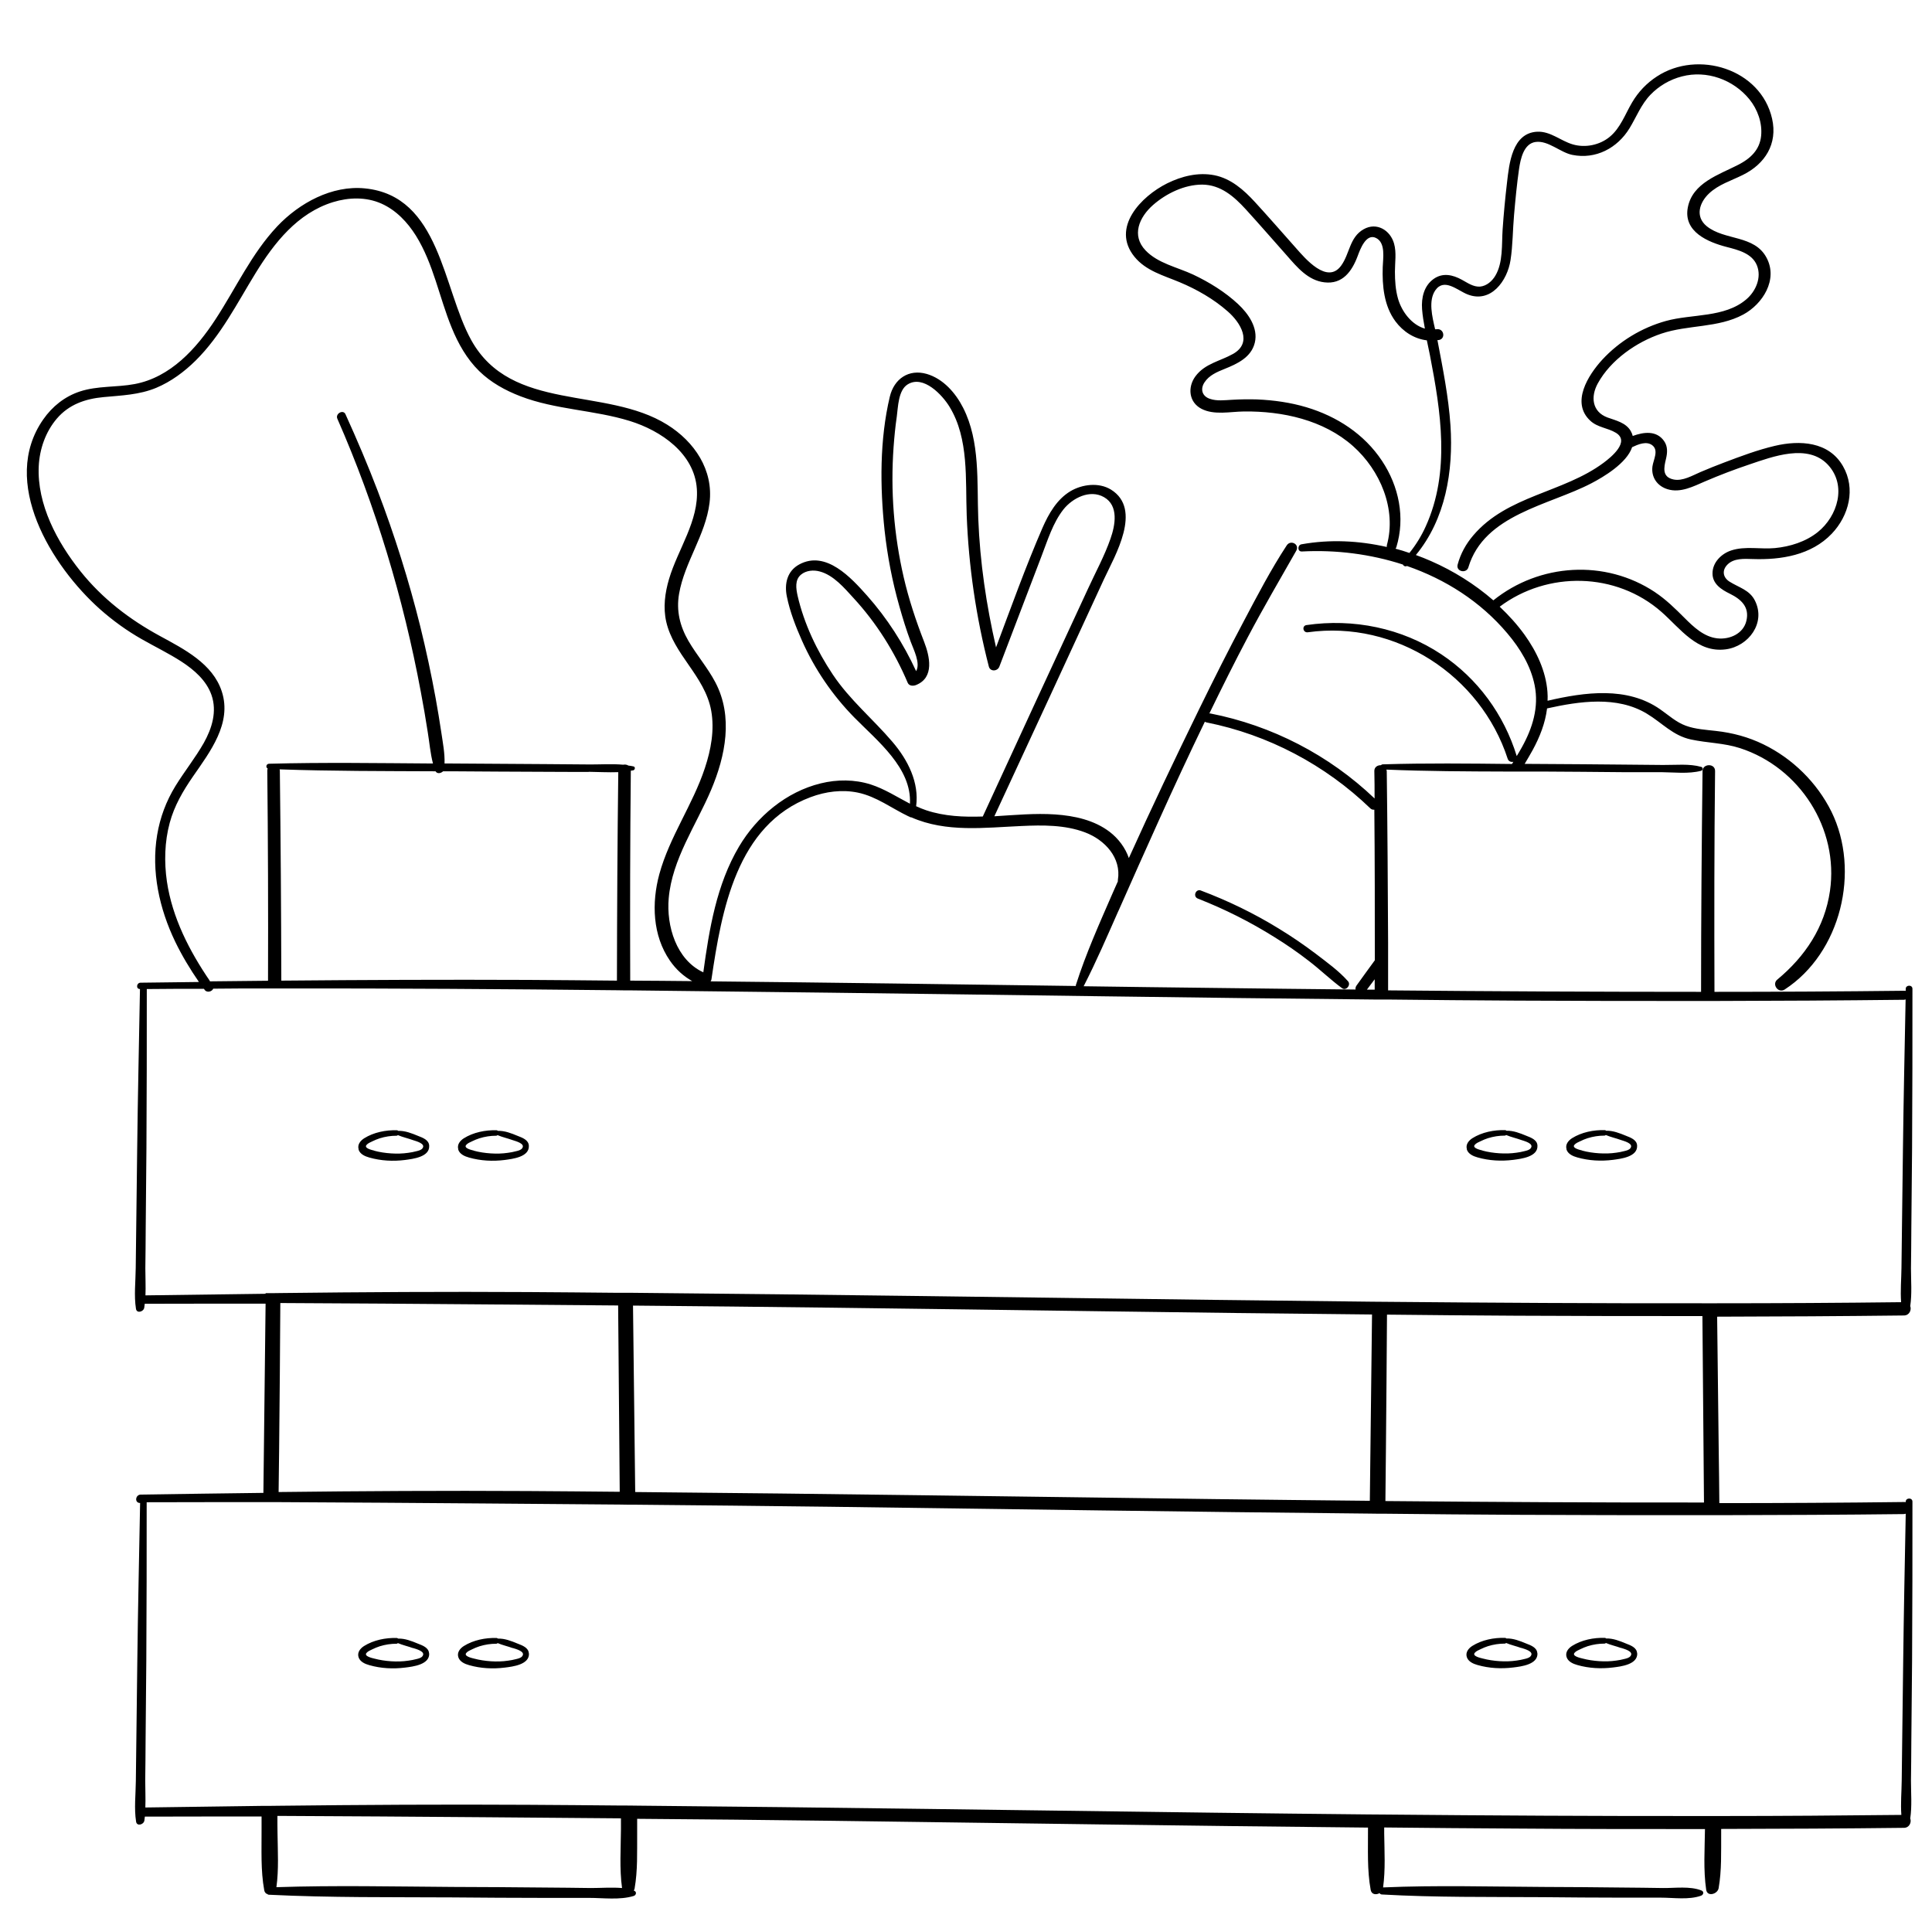 <svg xmlns="http://www.w3.org/2000/svg" xmlns:xlink="http://www.w3.org/1999/xlink" width="500" zoomAndPan="magnify" viewBox="0 0 375 375" height="500" preserveAspectRatio="xMidYMid meet" version="1.0"><defs><clipPath id="6902646b9e"><path d="M 5 12 L 371.25 12 L 371.25 368.973 L 5 368.973 Z M 5 12 " clip-rule="nonzero"/></clipPath></defs><g clip-path="url(#6902646b9e)"><path fill="#000000" d="M 233.059 172.84 C 238.332 174.824 243.418 177.285 248.219 180.242 C 250.699 181.754 253.09 183.387 255.406 185.137 C 257.535 186.77 259.875 188.449 261.648 190.457 C 262.285 191.168 261.27 192.398 260.488 191.805 C 258.266 190.176 256.258 188.211 254.059 186.531 C 251.93 184.875 249.707 183.34 247.414 181.922 C 242.707 178.965 237.719 176.457 232.516 174.422 C 231.477 174.02 232.09 172.484 233.082 172.84 Z M 371.203 291.375 C 371.203 301.688 371.203 312.023 371.133 322.332 C 371.086 327.535 371.039 332.738 370.988 337.965 C 370.988 340.52 370.941 343.074 370.918 345.629 C 370.918 348.02 371.133 350.57 370.777 352.961 C 371.062 353.695 370.613 354.781 369.547 354.781 C 357.723 354.922 345.902 354.973 334.078 354.996 C 334.078 355.301 334.078 355.609 334.078 355.918 C 334.055 359.465 334.195 363.035 333.582 366.512 C 333.367 367.648 331.383 368.238 331.168 366.797 C 330.602 362.918 330.887 358.945 330.934 355.02 C 318.73 355.02 306.555 355.02 294.352 354.922 C 285.793 354.875 277.23 354.805 268.672 354.711 C 268.672 355.113 268.672 355.516 268.672 355.895 C 268.719 359.371 268.93 362.895 268.457 366.348 C 278.816 365.898 289.195 366.203 299.555 366.254 C 304.66 366.277 309.746 366.301 314.852 366.371 C 317.5 366.395 320.148 366.418 322.797 366.465 C 325.164 366.488 328.023 366.062 330.246 366.938 C 330.789 367.152 330.672 367.766 330.176 367.953 C 327.812 368.805 324.832 368.332 322.348 368.332 C 319.797 368.332 317.242 368.332 314.711 368.332 C 309.605 368.332 304.52 368.285 299.41 368.238 C 289.031 368.168 278.625 368.309 268.27 367.719 C 268.008 367.719 267.867 367.602 267.773 367.457 C 267.109 367.836 266.211 367.742 266.047 366.82 C 265.336 362.941 265.551 358.969 265.527 355.043 C 265.527 354.945 265.527 354.828 265.527 354.734 C 230.719 354.402 195.887 353.859 161.078 353.41 C 148.617 353.246 136.156 353.125 123.672 353.031 C 123.672 354 123.672 354.996 123.672 355.965 C 123.648 359.512 123.789 363.082 123.176 366.559 C 123.152 366.703 123.078 366.844 123.008 366.984 C 123.008 366.984 123.055 366.984 123.078 366.984 C 123.625 367.176 123.504 367.836 123.008 368.004 C 120.312 368.828 117.098 368.379 114.309 368.379 C 111.352 368.379 108.418 368.379 105.465 368.379 C 99.574 368.379 93.688 368.332 87.801 368.285 C 75.93 368.215 64.035 368.355 52.188 367.766 C 52.047 367.766 51.977 367.695 51.879 367.625 C 51.832 367.602 51.738 367.578 51.691 367.555 C 51.504 367.41 51.336 367.199 51.289 366.891 C 50.578 363.012 50.793 359.039 50.77 355.113 C 50.77 354.262 50.77 353.434 50.77 352.582 C 43.227 352.582 35.66 352.582 28.117 352.605 C 28.094 352.867 28.066 353.125 28.02 353.387 C 27.879 354.168 26.555 354.547 26.414 353.574 C 26.012 351.043 26.344 348.277 26.367 345.699 C 26.391 343.145 26.438 340.59 26.461 338.035 C 26.531 332.93 26.578 327.82 26.648 322.711 C 26.77 312.375 27.004 302.043 27.195 291.73 C 26.059 291.73 26.27 290.121 27.312 290.098 C 35.258 289.98 43.203 289.859 51.125 289.766 C 51.266 277.516 51.406 265.289 51.551 253.039 C 43.723 253.039 35.918 253.039 28.094 253.062 C 28.066 253.32 28.043 253.582 27.996 253.84 C 27.855 254.621 26.531 255 26.391 254.031 C 25.988 251.5 26.32 248.734 26.344 246.156 C 26.367 243.602 26.414 241.047 26.438 238.492 C 26.508 233.383 26.555 228.277 26.625 223.168 C 26.746 212.762 26.98 202.379 27.168 191.973 C 26.344 191.973 26.484 190.766 27.266 190.742 C 31.047 190.695 34.832 190.648 38.613 190.602 C 36.887 188.094 35.328 185.516 34.004 182.773 C 30.93 176.387 29.32 169.125 30.504 162.055 C 31.07 158.672 32.254 155.504 34.051 152.57 C 35.801 149.73 37.906 147.105 39.559 144.199 C 41.145 141.359 42.16 138.098 41.051 134.902 C 40.059 132.066 37.668 130.008 35.234 128.422 C 32.75 126.816 30.102 125.539 27.523 124.07 C 24.617 122.418 21.898 120.453 19.391 118.23 C 10.027 109.883 -0.094 93.562 8.395 81.406 C 10.145 78.898 12.555 76.961 15.488 75.992 C 18.918 74.855 22.605 75.211 26.129 74.547 C 33.082 73.246 38.117 67.664 41.809 62.012 C 45.781 55.957 48.805 49.242 53.82 43.922 C 58.098 39.402 64.438 35.926 70.82 36.566 C 85.457 38.008 85.906 55.98 91.465 66.012 C 99.27 80.105 117.547 74.973 129.488 82.422 C 134.785 85.711 138.52 91.223 137.719 97.629 C 136.938 103.875 132.871 109.102 131.805 115.273 C 131.238 118.562 131.973 121.543 133.625 124.402 C 135.234 127.168 137.363 129.605 138.852 132.445 C 142.352 139.09 140.816 146.73 138.023 153.328 C 135.117 160.188 130.457 166.762 129.797 174.352 C 129.324 179.723 131.262 186.297 136.512 188.73 C 137.668 180.312 139.066 171.727 143.441 164.324 C 146.914 158.461 152.613 153.684 159.305 152.051 C 162.477 151.27 165.879 151.27 169 152.262 C 171.723 153.137 174.109 154.699 176.617 156 C 176.992 149.07 170.277 143.797 165.832 139.277 C 161.602 134.973 158.125 129.891 155.664 124.355 C 154.457 121.637 153.324 118.727 152.734 115.816 C 152.211 113.312 152.781 110.828 155.145 109.551 C 160.324 106.758 165.219 112.152 168.316 115.629 C 172.195 120.004 175.387 124.969 177.82 130.27 C 178.719 128.73 177.301 126.035 176.781 124.594 C 175.93 122.32 175.219 120.004 174.559 117.664 C 173.188 112.836 172.242 107.918 171.695 102.93 C 170.797 94.461 170.727 85.332 172.715 76.984 C 173.543 73.531 176.379 71.566 179.902 72.586 C 183.094 73.531 185.484 76.273 186.949 79.16 C 190.285 85.734 189.598 93.562 189.883 100.707 C 190.211 109.125 191.441 117.449 193.332 125.656 C 196.242 117.898 199.055 110.047 202.344 102.457 C 203.551 99.711 205.133 96.922 207.781 95.336 C 210.074 93.988 213.27 93.586 215.633 95.027 C 221.805 98.859 216.391 107.871 214.285 112.41 C 207.215 127.762 200.121 143.109 193.004 158.438 C 196.953 158.199 200.926 157.82 204.801 158.082 C 208.539 158.34 212.395 159.168 215.418 161.488 C 217.098 162.789 218.422 164.562 219.109 166.547 C 223.484 156.852 228.07 147.25 232.73 137.695 C 235.543 131.949 238.426 126.199 241.43 120.547 C 244.055 115.582 246.68 110.543 249.754 105.859 C 250.512 104.703 252.309 105.648 251.598 106.902 C 248.43 112.484 245.191 117.992 242.188 123.691 C 239.609 128.566 237.152 133.508 234.738 138.477 C 234.785 138.477 234.855 138.477 234.902 138.477 C 246.871 140.816 257.984 146.562 266.805 154.984 C 266.805 153.211 266.805 151.41 266.758 149.637 C 266.758 148.883 267.395 148.504 268.031 148.527 C 268.129 148.434 268.246 148.359 268.41 148.359 C 276.758 148.102 285.105 148.195 293.477 148.289 C 293.57 148.148 293.664 148.008 293.738 147.863 C 293.312 147.957 292.816 147.793 292.648 147.297 C 287.375 131.07 270.871 120.359 253.867 122.723 C 252.898 122.867 252.641 121.469 253.586 121.328 C 262.664 120.004 272.078 121.895 279.762 127.004 C 286.809 131.688 291.914 138.688 294.398 146.754 C 294.73 146.184 295.086 145.617 295.391 145.051 C 297.473 141.312 298.727 137.27 297.875 133.012 C 297.117 129.227 295.039 125.844 292.578 122.938 C 287.352 116.738 280.543 112.438 273.094 109.859 C 272.762 110.023 272.43 109.859 272.289 109.574 C 266.023 107.539 259.309 106.688 252.688 107.043 C 251.812 107.09 251.812 105.789 252.617 105.648 C 258.148 104.656 263.754 104.938 269.168 106.168 C 269.168 106.051 269.168 105.957 269.191 105.812 C 271.105 98.812 267.891 91.27 262.617 86.586 C 256.895 81.5 248.902 79.773 241.43 79.867 C 238.781 79.895 235.66 80.625 233.203 79.348 C 230.742 78.07 230.48 75.164 232.02 73.059 C 233.863 70.551 236.797 70.125 239.352 68.684 C 243.18 66.508 240.793 62.605 238.285 60.43 C 235.566 58.039 232.305 56.172 228.969 54.777 C 225.871 53.477 222.418 52.578 220.195 49.832 C 215.609 44.18 221.496 38.102 226.535 35.594 C 229.348 34.199 232.562 33.395 235.707 34.012 C 238.926 34.648 241.43 36.871 243.582 39.215 C 246.277 42.148 248.902 45.176 251.551 48.152 C 253.324 50.164 257.605 55.25 260.301 51.582 C 262.004 49.266 261.91 46.051 264.699 44.488 C 267.207 43.07 269.855 44.676 270.586 47.277 C 271.082 49.027 270.754 50.945 270.754 52.719 C 270.754 54.492 270.871 56.312 271.367 58.016 C 272.102 60.523 274.016 63.055 276.57 63.785 C 276.332 62.535 276.121 61.281 276.023 60.004 C 275.859 57.805 276.379 55.484 278.273 54.137 C 280.047 52.883 281.984 53.332 283.758 54.305 C 284.844 54.895 285.98 55.723 287.281 55.629 C 288.559 55.508 289.621 54.562 290.238 53.523 C 291.773 50.969 291.465 47.422 291.656 44.559 C 291.867 41.508 292.152 38.48 292.508 35.453 C 292.934 31.789 293.5 25.805 298.371 25.566 C 300.949 25.449 302.91 27.34 305.277 28.027 C 307.688 28.738 310.504 28.168 312.441 26.562 C 314.523 24.859 315.445 22.16 316.77 19.914 C 317.973 17.859 319.605 16.133 321.617 14.832 C 329.539 9.652 341.762 13.34 343.961 23.035 C 345.074 27.934 342.59 31.836 338.262 33.965 C 336.039 35.074 333.559 35.809 331.715 37.559 C 329.844 39.332 328.992 42.027 331.262 43.898 C 334.762 46.734 340.531 45.551 342.898 50.047 C 345.145 54.281 342.141 59.008 338.383 61.043 C 333.488 63.691 327.645 63.008 322.469 64.758 C 317.621 66.387 312.629 69.863 310.125 74.43 C 308.703 77.031 309.035 79.918 311.992 81.027 C 313.625 81.621 315.586 82.02 316.531 83.676 C 316.723 84.008 316.84 84.316 316.91 84.621 C 319.039 83.844 321.52 83.512 322.988 85.594 C 323.742 86.656 323.648 87.887 323.367 89.07 C 322.941 90.797 322.586 92.594 324.832 93.066 C 326.582 93.445 328.52 92.285 330.059 91.625 C 331.594 90.961 333.156 90.348 334.715 89.754 C 337.91 88.547 341.172 87.32 344.504 86.539 C 349.328 85.402 354.98 85.688 357.723 90.488 C 360.23 94.84 358.883 100.09 355.547 103.59 C 351.551 107.777 345.688 108.699 340.18 108.508 C 338.57 108.461 336.586 108.32 335.332 109.551 C 334.195 110.66 334.387 112.059 335.684 112.887 C 337.508 114.043 339.586 114.492 340.629 116.574 C 342.805 120.902 339.398 125.445 334.977 126.035 C 329.418 126.77 326.18 122.016 322.492 118.773 C 313.672 111.016 300.359 110.805 291.09 117.758 C 292.863 119.438 294.492 121.234 295.91 123.195 C 298.254 126.461 300.051 130.246 300.359 134.289 C 300.406 134.879 300.406 135.449 300.383 136.016 C 307.594 134.336 315.824 133.199 322.23 137.672 C 323.863 138.805 325.328 140.176 327.219 140.863 C 329.09 141.551 331.121 141.645 333.086 141.879 C 336.301 142.234 339.375 143.062 342.281 144.48 C 347.934 147.227 352.688 151.91 355.477 157.535 C 361.129 169.031 357.344 184.949 346.398 192.066 C 345.168 192.871 343.844 191.051 344.98 190.129 C 350.371 185.656 354.176 179.98 355.195 172.934 C 356.945 160.848 349.328 148.977 337.742 145.215 C 334.621 144.199 331.406 144.223 328.215 143.535 C 324.691 142.777 322.609 140.297 319.652 138.523 C 313.859 135.023 306.578 136.109 300.285 137.504 C 299.934 140.367 298.867 143.062 297.473 145.617 C 296.977 146.516 296.457 147.391 295.938 148.266 C 297.141 148.266 298.348 148.289 299.555 148.289 C 304.66 148.312 309.746 148.359 314.852 148.406 C 317.5 148.434 320.148 148.457 322.797 148.48 C 325.211 148.504 327.906 148.195 330.223 148.855 C 330.625 148.977 330.531 149.52 330.176 149.613 C 327.715 150.254 324.926 149.898 322.395 149.875 L 314.758 149.875 C 309.652 149.828 304.566 149.781 299.461 149.758 C 297.969 149.758 296.504 149.758 295.012 149.758 C 294.164 149.758 293.336 149.758 292.484 149.758 C 284.68 149.734 276.875 149.707 269.098 149.379 C 269.098 149.473 269.168 149.543 269.168 149.66 C 269.309 160.754 269.379 171.844 269.43 182.938 C 269.43 184.215 269.43 185.516 269.43 186.793 C 269.43 188.613 269.43 190.41 269.43 192.23 C 289.668 192.422 309.934 192.516 330.176 192.516 C 330.176 178.23 330.293 163.945 330.461 149.66 C 330.461 148.195 332.918 148.102 332.895 149.66 C 332.73 163.945 332.73 178.23 332.777 192.516 C 345.098 192.516 357.395 192.445 369.711 192.305 C 369.785 192.305 369.832 192.328 369.902 192.328 C 369.902 192.184 369.902 192.043 369.902 191.926 C 369.902 191.145 371.203 191.098 371.203 191.926 C 371.203 202.238 371.203 212.57 371.133 222.883 C 371.086 228.086 371.035 233.289 370.988 238.516 C 370.988 241.07 370.941 243.625 370.918 246.18 C 370.918 248.566 371.133 251.121 370.777 253.512 C 371.062 254.242 370.613 255.332 369.547 255.332 C 357.465 255.473 345.379 255.543 333.297 255.566 C 333.391 264.297 333.488 273.047 333.605 281.773 C 333.652 285.109 333.699 288.418 333.723 291.754 C 345.734 291.754 357.723 291.684 369.738 291.539 C 369.809 291.539 369.855 291.562 369.902 291.562 C 369.902 291.539 369.902 291.492 369.902 291.469 C 369.902 290.688 371.203 290.641 371.203 291.469 Z M 273.566 107.328 C 274.844 105.742 275.906 104.016 276.734 102.172 C 281.535 91.602 279.668 79.867 277.539 68.895 C 277.352 67.949 277.16 67.004 276.949 66.059 C 274.535 65.773 272.359 64.402 270.848 62.367 C 268.625 59.363 268.27 55.461 268.387 51.844 C 268.434 50.164 269.004 47.137 267.086 46.191 C 265.148 45.223 263.988 48.438 263.516 49.715 C 262.406 52.672 260.586 55.227 257.062 54.801 C 253.867 54.422 251.766 51.867 249.777 49.598 C 247.129 46.617 244.504 43.59 241.809 40.633 C 239.516 38.125 236.914 35.855 233.344 35.832 C 229.891 35.832 226.344 37.559 223.789 39.805 C 221.141 42.148 219.559 45.672 222.348 48.602 C 224.762 51.133 228.543 51.867 231.617 53.309 C 234.715 54.777 237.789 56.668 240.32 59.031 C 242.305 60.879 244.246 63.645 243.559 66.508 C 242.875 69.367 240.152 70.621 237.672 71.613 C 236.203 72.207 234.691 72.844 233.793 74.215 C 232.918 75.543 233.344 76.914 234.832 77.41 C 236.18 77.883 237.742 77.668 239.137 77.598 C 240.746 77.504 242.352 77.48 243.984 77.527 C 247.223 77.668 250.465 78.117 253.562 79.043 C 259.496 80.816 264.793 84.246 268.246 89.449 C 271.531 94.391 272.785 100.469 271.035 106.191 C 270.988 106.309 270.941 106.406 270.871 106.5 C 271.77 106.734 272.668 107.02 273.566 107.328 Z M 321.262 114.965 C 323.391 116.387 325.164 118.137 326.961 119.934 C 328.734 121.707 330.742 123.621 333.344 123.906 C 335.734 124.168 338.383 123.008 338.973 120.5 C 339.609 117.828 337.98 116.34 335.781 115.25 C 334.125 114.445 332.375 113.336 332.398 111.277 C 332.398 109.148 334.148 107.445 336.062 106.832 C 338.734 105.957 341.738 106.641 344.504 106.383 C 347.461 106.098 350.488 105.152 352.828 103.281 C 356.684 100.184 358.504 94.227 354.816 90.227 C 350.914 86.02 344.082 88.621 339.539 90.156 C 336.656 91.125 333.793 92.215 330.98 93.422 C 328.711 94.391 326.203 95.738 323.672 94.957 C 321.664 94.344 320.457 92.617 320.742 90.512 C 320.93 89.211 322.02 87.391 320.672 86.398 C 319.535 85.57 317.949 86.254 316.793 86.797 C 315.75 89.922 311.211 92.594 308.895 93.801 C 300.664 98.102 288.086 99.828 285.012 110.117 C 284.633 111.395 282.551 110.945 282.93 109.574 C 283.496 107.469 284.539 105.578 285.957 103.922 C 292.578 96.141 303.41 95.668 311.258 89.824 C 312.75 88.715 316.438 85.711 313.648 84.008 C 312.062 83.039 310.102 82.992 308.68 81.668 C 304.852 78.141 308.281 72.797 310.977 69.84 C 314.285 66.246 318.66 63.598 323.367 62.297 C 328.402 60.902 334.738 61.707 338.949 58.109 C 340.793 56.551 341.977 53.855 341.008 51.488 C 340.059 49.172 337.363 48.508 335.164 47.941 C 331.5 46.996 326.723 44.984 327.598 40.301 C 328.496 35.477 333.652 33.918 337.41 31.977 C 339.73 30.793 341.551 29.113 341.832 26.395 C 342.094 23.863 341.148 21.238 339.562 19.277 C 336.441 15.445 331.266 13.578 326.465 14.832 C 324.145 15.422 321.996 16.676 320.34 18.402 C 318.543 20.27 317.621 22.707 316.297 24.883 C 313.93 28.762 309.723 30.984 305.18 30.062 C 302.84 29.59 300.5 27.223 298.062 27.555 C 295.746 27.863 295.133 30.867 294.848 32.781 C 294.422 35.738 294.141 38.719 293.879 41.695 C 293.617 44.605 293.641 47.609 293.191 50.496 C 292.578 54.492 289.387 58.938 284.844 57.141 C 282.906 56.383 280.328 53.879 278.602 56.336 C 277.207 58.348 277.988 61.445 278.555 63.906 C 278.648 63.906 278.723 63.906 278.816 63.906 C 280.281 63.668 280.684 65.773 279.242 66.012 C 279.172 66.012 279.074 66.012 279.004 66.012 C 280.047 71.496 281.156 76.984 281.535 82.566 C 282.125 91.457 280.566 100.777 274.82 107.73 C 275.812 108.086 276.805 108.484 277.773 108.91 C 282.102 110.805 286.242 113.383 289.859 116.527 C 298.797 109.336 311.566 108.508 321.238 114.941 Z M 217.098 176.766 C 214.922 181.684 212.793 186.629 210.336 191.43 C 218.801 191.547 227.266 191.664 235.754 191.758 C 244.883 191.879 254.012 191.973 263.113 192.066 C 263.066 191.832 263.113 191.57 263.305 191.285 C 264.461 189.656 265.668 188.023 266.852 186.391 C 266.852 176.648 266.852 166.902 266.758 157.16 C 266.496 157.184 266.234 157.137 266 156.922 C 257.227 148.457 246.16 142.613 234.219 140.227 C 234.078 140.203 233.957 140.152 233.863 140.082 C 230.789 146.445 227.809 152.855 224.902 159.312 C 222.277 165.129 219.676 170.945 217.098 176.789 Z M 265.312 192.09 C 265.809 192.09 266.332 192.09 266.828 192.09 C 266.828 191.43 266.828 190.742 266.828 190.078 C 266.332 190.742 265.809 191.43 265.312 192.09 Z M 177.844 156.496 C 178.484 156.781 179.121 157.062 179.785 157.277 C 183.355 158.461 187.043 158.602 190.758 158.484 C 194.305 150.797 197.852 143.109 201.398 135.398 C 204.66 128.352 207.922 121.305 211.188 114.258 C 212.652 111.062 214.379 107.918 215.539 104.582 C 216.461 101.98 217.191 98.152 214.285 96.496 C 211.543 94.934 208.184 96.66 206.41 98.883 C 204.352 101.508 203.336 104.891 202.152 107.965 C 199.41 115.109 196.691 122.25 193.973 129.395 C 193.617 130.316 192.223 130.41 191.938 129.395 C 189.457 119.789 188.012 109.93 187.637 100.02 C 187.375 93.09 188.086 85.168 184.324 78.992 C 182.93 76.676 179.215 72.703 176.168 74.617 C 174.344 75.754 174.32 78.992 174.062 80.887 C 173.777 82.824 173.59 84.789 173.445 86.75 C 172.832 95.242 173.496 103.781 175.41 112.059 C 176.402 116.34 177.773 120.453 179.359 124.543 C 180.445 127.336 181.441 131.523 177.797 132.965 C 177.277 133.176 176.473 133.176 176.191 132.539 C 173.637 126.508 170.113 120.902 165.668 116.078 C 163.871 114.113 161.789 111.633 159.117 110.922 C 157.91 110.59 156.469 110.711 155.477 111.535 C 154.246 112.555 154.508 114.234 154.812 115.629 C 156.066 121.066 158.551 126.293 161.648 130.93 C 164.934 135.852 169.426 139.539 173.234 144.008 C 176.238 147.531 178.438 151.883 177.82 156.496 Z M 137.883 190.48 C 161.527 190.719 185.176 191.051 208.82 191.379 C 208.82 191.332 208.82 191.262 208.82 191.215 C 210.762 185.113 213.387 179.273 215.941 173.406 C 216.27 172.625 216.648 171.844 216.98 171.066 C 216.98 170.969 216.957 170.898 216.98 170.805 C 217.691 166.477 214.426 163 210.594 161.559 C 206.695 160.09 202.367 160.137 198.277 160.328 C 191.109 160.637 183.664 161.629 176.898 158.648 C 176.711 158.648 176.543 158.578 176.402 158.461 C 176.402 158.461 176.379 158.461 176.355 158.461 C 173.07 156.898 170.137 154.605 166.52 153.848 C 163.469 153.211 160.254 153.633 157.344 154.723 C 142.965 160.09 140.059 176.742 138.094 190.078 C 138.07 190.27 137.977 190.41 137.883 190.531 Z M 40.719 190.48 C 44.48 190.434 48.262 190.387 52.023 190.363 C 52.07 176.766 52.023 163.164 51.879 149.543 C 51.879 149.402 51.926 149.281 51.953 149.164 C 51.527 148.953 51.668 148.266 52.211 148.242 C 62.805 147.957 73.422 148.125 84.039 148.195 C 83.52 146.207 83.355 144.105 83.023 142.094 C 82.621 139.492 82.172 136.867 81.676 134.266 C 78.293 116.102 72.902 98.176 65.477 81.266 C 65.051 80.27 66.637 79.418 67.062 80.414 C 69.285 85.309 71.391 90.25 73.305 95.266 C 76.59 103.875 79.359 112.672 81.582 121.613 C 82.715 126.223 83.707 130.859 84.559 135.52 C 84.961 137.766 85.34 140.012 85.672 142.258 C 85.953 144.176 86.355 146.207 86.285 148.195 C 86.805 148.195 87.305 148.195 87.824 148.195 C 93.805 148.219 99.789 148.266 105.793 148.312 C 108.75 148.336 111.684 148.359 114.637 148.383 C 116.695 148.383 118.848 148.242 120.953 148.43 C 121.305 148.359 121.684 148.406 121.969 148.598 C 122.301 148.645 122.629 148.668 122.961 148.762 C 123.363 148.855 123.27 149.426 122.914 149.52 C 122.773 149.543 122.605 149.566 122.441 149.59 C 122.301 163.164 122.277 176.766 122.324 190.34 C 126.344 190.363 130.34 190.387 134.359 190.434 C 132.633 189.465 131.191 188.141 130.031 186.461 C 126.652 181.566 126.461 175.25 127.977 169.668 C 129.961 162.41 134.477 156.188 136.82 149.07 C 138 145.523 138.711 141.691 138.047 137.953 C 137.434 134.551 135.543 131.758 133.602 128.969 C 131.828 126.414 130.031 123.789 129.324 120.715 C 128.684 117.945 129.062 115.062 129.867 112.363 C 131.57 106.617 135.684 101.082 135.258 94.887 C 134.785 88.004 128.281 83.582 122.254 81.715 C 115.301 79.562 107.852 79.539 101.02 76.914 C 98.062 75.777 95.273 74.242 93 72.016 C 90.613 69.676 88.934 66.695 87.68 63.621 C 85.246 57.707 84.156 51.254 80.73 45.742 C 79.098 43.141 76.898 40.797 74.035 39.52 C 71.059 38.195 67.699 38.293 64.625 39.238 C 57.746 41.367 53.203 47.16 49.586 53.051 C 45.992 58.891 42.895 65.109 37.977 69.984 C 35.777 72.16 33.199 74.074 30.316 75.281 C 27.004 76.652 23.598 76.746 20.098 77.078 C 16.551 77.41 13.383 78.496 11.02 81.266 C 8.844 83.82 7.684 87.152 7.52 90.488 C 7.164 97.914 11.113 105.246 15.629 110.898 C 19.863 116.195 25.113 120.215 31.023 123.434 C 35.707 125.988 41.309 128.801 43.059 134.242 C 45.047 140.391 40.766 145.926 37.48 150.68 C 35.539 153.492 33.84 156.379 32.941 159.715 C 31.945 163.402 31.852 167.328 32.395 171.09 C 33.438 178.137 36.77 184.594 40.742 190.41 Z M 114.285 149.828 C 111.328 149.828 108.395 149.828 105.441 149.805 C 99.551 149.805 93.664 149.73 87.777 149.707 C 87.184 149.707 86.594 149.707 86.004 149.707 C 85.578 150.109 84.867 150.254 84.535 149.707 C 74.438 149.66 64.344 149.684 54.27 149.332 C 54.27 149.402 54.316 149.473 54.316 149.566 C 54.48 163.164 54.574 176.742 54.602 190.34 C 70.539 190.199 86.5 190.129 102.438 190.199 C 108.207 190.223 113.977 190.293 119.746 190.34 C 119.77 176.859 119.84 163.355 120.008 149.875 C 118.09 149.945 116.129 149.828 114.234 149.805 Z M 51.527 251.004 C 52.496 251.004 53.465 251.004 54.434 250.98 C 70.441 250.789 86.453 250.695 102.484 250.789 C 108.324 250.812 114.141 250.887 119.98 250.934 C 120.93 250.934 121.875 250.934 122.82 250.934 C 160.465 251.266 198.109 251.832 235.754 252.305 C 245.945 252.422 256.113 252.539 266.309 252.66 C 267.277 252.66 268.246 252.684 269.215 252.684 C 289.598 252.871 310.004 252.988 330.391 252.965 C 331.336 252.965 332.281 252.965 333.25 252.965 C 345.168 252.965 357.086 252.895 369.004 252.754 C 368.84 250.555 369.051 248.238 369.074 246.062 C 369.098 243.508 369.145 240.953 369.168 238.398 C 369.238 233.289 369.289 228.18 369.359 223.074 C 369.477 213.375 369.688 203.68 369.879 193.98 C 369.785 194.008 369.688 194.055 369.57 194.055 C 357.32 194.195 345.051 194.266 332.801 194.289 C 331.926 194.289 331.051 194.289 330.199 194.289 C 318.258 194.289 306.34 194.289 294.398 194.219 C 286.074 194.172 277.773 194.102 269.453 194.008 C 268.578 194.008 267.727 194.008 266.852 194.008 C 231.594 193.676 196.359 193.105 161.129 192.68 C 148.215 192.516 135.305 192.375 122.395 192.23 C 121.52 192.23 120.645 192.23 119.793 192.207 C 98.086 191.973 76.355 191.832 54.648 191.855 C 53.797 191.855 52.922 191.855 52.07 191.855 C 48.5 191.855 44.93 191.855 41.383 191.902 C 41.168 192.469 40.176 192.754 39.727 192.137 C 39.68 192.066 39.633 191.996 39.586 191.926 C 35.895 191.926 32.184 191.926 28.492 191.973 C 28.492 202.285 28.492 212.57 28.422 222.883 C 28.375 228.086 28.328 233.289 28.281 238.516 C 28.281 241.07 28.234 243.625 28.211 246.18 C 28.211 247.883 28.305 249.68 28.234 251.43 C 36.012 251.312 43.793 251.215 51.574 251.121 Z M 330.438 255.449 C 318.398 255.449 306.387 255.449 294.352 255.379 C 285.98 255.332 277.586 255.262 269.215 255.168 C 269.145 263.988 269.098 272.809 269.004 281.656 C 268.98 284.895 268.93 288.109 268.906 291.352 C 289.527 291.539 310.125 291.66 330.742 291.637 C 330.625 279.574 330.555 267.535 330.438 255.473 Z M 161.078 253.816 C 148.336 253.652 135.613 253.535 122.867 253.414 C 122.984 262.828 123.078 272.242 123.199 281.656 C 123.223 284.305 123.27 286.953 123.293 289.602 C 160.797 289.934 198.277 290.5 235.777 290.973 C 245.805 291.09 255.855 291.211 265.883 291.305 C 266.023 279.242 266.164 267.203 266.309 255.141 C 231.238 254.812 196.172 254.242 161.078 253.816 Z M 120.008 253.391 C 111.375 253.32 102.719 253.25 94.09 253.18 C 80.871 253.086 67.652 252.965 54.41 252.918 C 54.34 262.496 54.293 272.051 54.176 281.629 C 54.152 284.281 54.125 286.953 54.078 289.602 C 70.207 289.41 86.332 289.316 102.461 289.41 C 108.395 289.434 114.332 289.508 120.289 289.555 C 120.172 277.492 120.102 265.43 119.98 253.391 Z M 120.738 366.465 C 120.219 362.68 120.504 358.801 120.527 354.996 C 120.527 354.309 120.527 353.621 120.527 352.938 C 111.707 352.867 102.91 352.797 94.09 352.723 C 80.684 352.629 67.25 352.512 53.844 352.465 C 53.844 353.598 53.844 354.734 53.867 355.895 C 53.914 359.371 54.125 362.871 53.652 366.301 C 65.051 365.922 76.496 366.18 87.895 366.254 C 93.875 366.277 99.859 366.301 105.867 366.371 C 108.82 366.395 111.754 366.418 114.711 366.465 C 116.625 366.465 118.73 366.301 120.738 366.465 Z M 369.879 293.812 C 369.879 293.812 369.688 293.883 369.57 293.883 C 357.652 294.023 345.711 294.07 333.793 294.094 C 332.801 294.094 331.785 294.094 330.789 294.094 C 318.66 294.094 306.531 294.094 294.398 294.023 C 285.91 293.977 277.398 293.906 268.906 293.812 C 267.891 293.812 266.898 293.812 265.883 293.789 C 230.957 293.457 196.031 292.914 161.102 292.461 C 148.523 292.297 135.945 292.18 123.363 292.062 C 122.371 292.062 121.355 292.062 120.359 292.035 C 111.613 291.965 102.863 291.895 94.137 291.824 C 80.801 291.73 67.465 291.613 54.125 291.562 C 53.109 291.562 52.117 291.562 51.102 291.562 C 43.559 291.562 36.012 291.562 28.469 291.586 C 28.469 301.828 28.469 312.047 28.398 322.285 C 28.352 327.488 28.305 332.691 28.258 337.918 C 28.258 340.473 28.211 343.027 28.188 345.582 C 28.188 347.285 28.281 349.082 28.211 350.832 C 35.707 350.715 43.203 350.621 50.723 350.523 C 51.762 350.523 52.801 350.523 53.867 350.5 C 70.09 350.312 86.285 350.219 102.508 350.312 C 108.539 350.336 114.543 350.406 120.574 350.453 C 121.613 350.453 122.68 350.453 123.719 350.477 C 161.078 350.809 198.441 351.375 235.805 351.848 C 245.711 351.969 255.641 352.086 265.551 352.18 C 266.59 352.18 267.656 352.203 268.695 352.203 C 289.457 352.395 310.219 352.512 330.98 352.488 C 332.02 352.488 333.086 352.488 334.125 352.488 C 345.758 352.488 357.418 352.395 369.051 352.273 C 368.887 350.074 369.098 347.758 369.121 345.582 C 369.145 343.027 369.191 340.473 369.215 337.918 C 369.289 332.809 369.336 327.703 369.406 322.594 C 369.523 312.992 369.715 303.391 369.902 293.812 Z M 69.613 223.098 C 69.332 222.172 69.945 221.418 70.68 220.945 C 72.523 219.785 74.887 219.312 77.039 219.383 C 77.16 219.383 77.23 219.453 77.301 219.5 C 78.625 219.453 79.926 219.973 81.133 220.473 C 82.031 220.824 83.258 221.25 83.305 222.387 C 83.426 224.586 80.137 224.941 78.602 225.152 C 76.309 225.438 73.941 225.32 71.695 224.68 C 70.844 224.445 69.875 224.02 69.59 223.121 Z M 72.641 223.355 C 73.707 223.641 74.816 223.805 75.93 223.875 C 77.039 223.949 78.152 223.922 79.262 223.758 C 79.785 223.688 80.305 223.594 80.824 223.449 C 81.227 223.355 81.746 223.238 82.008 222.883 C 82.691 221.961 80.707 221.488 80.16 221.297 C 79.191 220.945 78.176 220.73 77.23 220.328 C 77.16 220.375 77.086 220.445 76.969 220.445 C 75.859 220.445 74.77 220.613 73.707 220.945 C 73.211 221.109 72.738 221.297 72.262 221.535 C 71.91 221.699 71.391 221.914 71.129 222.246 C 70.609 222.883 72.262 223.238 72.641 223.332 Z M 88.957 223.098 C 88.676 222.172 89.289 221.418 90.023 220.945 C 91.867 219.785 94.23 219.312 96.383 219.383 C 96.5 219.383 96.57 219.453 96.645 219.5 C 97.969 219.453 99.27 219.973 100.473 220.473 C 101.371 220.824 102.602 221.25 102.648 222.387 C 102.77 224.586 99.48 224.941 97.945 225.152 C 95.648 225.438 93.285 225.32 91.039 224.68 C 90.188 224.445 89.219 224.02 88.934 223.121 Z M 91.984 223.355 C 93.051 223.641 94.16 223.805 95.273 223.875 C 96.383 223.949 97.496 223.922 98.605 223.758 C 99.125 223.688 99.645 223.594 100.168 223.449 C 100.57 223.355 101.09 223.238 101.348 222.883 C 102.035 221.961 100.047 221.488 99.504 221.297 C 98.535 220.945 97.52 220.73 96.57 220.328 C 96.5 220.375 96.43 220.445 96.312 220.445 C 95.199 220.445 94.113 220.613 93.051 220.945 C 92.551 221.109 92.078 221.297 91.605 221.535 C 91.25 221.699 90.73 221.914 90.473 222.246 C 89.953 222.883 91.605 223.238 91.984 223.332 Z M 83.305 320.914 C 83.426 323.113 80.137 323.492 78.602 323.68 C 76.309 323.965 73.941 323.848 71.695 323.207 C 70.844 322.973 69.875 322.547 69.59 321.648 C 69.309 320.727 69.922 319.969 70.656 319.496 C 72.5 318.336 74.863 317.863 77.016 317.934 C 77.137 317.934 77.207 318.004 77.277 318.051 C 78.602 318.004 79.902 318.527 81.105 319.023 C 82.008 319.375 83.234 319.801 83.281 320.938 Z M 80.16 319.898 C 79.191 319.543 78.176 319.328 77.23 318.926 C 77.16 318.977 77.086 319.047 76.969 319.047 C 75.859 319.047 74.77 319.211 73.707 319.543 C 73.211 319.707 72.738 319.898 72.262 320.133 C 71.91 320.301 71.391 320.512 71.129 320.844 C 70.609 321.48 72.262 321.836 72.641 321.93 C 73.707 322.215 74.816 322.379 75.93 322.453 C 77.039 322.523 78.152 322.5 79.262 322.332 C 79.785 322.262 80.305 322.168 80.824 322.027 C 81.227 321.93 81.746 321.812 82.008 321.457 C 82.691 320.535 80.707 320.062 80.16 319.875 Z M 102.672 320.914 C 102.793 323.113 99.504 323.492 97.969 323.68 C 95.672 323.965 93.309 323.848 91.062 323.207 C 90.211 322.973 89.242 322.547 88.957 321.648 C 88.676 320.727 89.289 319.969 90.023 319.496 C 91.867 318.336 94.23 317.863 96.383 317.934 C 96.5 317.934 96.57 318.004 96.645 318.051 C 97.969 318.004 99.27 318.527 100.473 319.023 C 101.371 319.375 102.602 319.801 102.648 320.938 Z M 99.527 319.898 C 98.559 319.543 97.543 319.328 96.598 318.926 C 96.523 318.977 96.453 319.047 96.336 319.047 C 95.223 319.047 94.137 319.211 93.074 319.543 C 92.574 319.707 92.102 319.898 91.629 320.133 C 91.277 320.301 90.754 320.512 90.496 320.844 C 89.977 321.48 91.629 321.836 92.008 321.93 C 93.074 322.215 94.184 322.379 95.297 322.453 C 96.406 322.523 97.52 322.5 98.629 322.332 C 99.148 322.262 99.668 322.168 100.191 322.027 C 100.594 321.93 101.113 321.812 101.371 321.457 C 102.059 320.535 100.07 320.062 99.527 319.875 Z M 284.727 223.074 C 284.445 222.148 285.059 221.395 285.793 220.922 C 287.637 219.762 290 219.289 292.152 219.359 C 292.27 219.359 292.34 219.43 292.414 219.477 C 293.738 219.43 295.039 219.949 296.242 220.445 C 297.141 220.801 298.371 221.227 298.418 222.363 C 298.535 224.562 295.25 224.918 293.715 225.129 C 291.418 225.414 289.055 225.297 286.809 224.656 C 285.957 224.422 284.988 223.996 284.703 223.098 Z M 287.754 223.332 C 288.816 223.617 289.93 223.781 291.039 223.852 C 292.152 223.922 293.266 223.898 294.375 223.734 C 294.895 223.664 295.414 223.57 295.938 223.426 C 296.336 223.332 296.859 223.215 297.117 222.859 C 297.805 221.938 295.816 221.465 295.273 221.273 C 294.305 220.922 293.289 220.707 292.34 220.305 C 292.27 220.352 292.199 220.422 292.082 220.422 C 290.969 220.422 289.883 220.59 288.816 220.922 C 288.32 221.086 287.848 221.273 287.375 221.512 C 287.02 221.676 286.5 221.891 286.242 222.223 C 285.719 222.859 287.375 223.215 287.754 223.309 Z M 304.07 223.074 C 303.785 222.148 304.402 221.395 305.133 220.922 C 306.98 219.762 309.344 219.289 311.496 219.359 C 311.613 219.359 311.684 219.43 311.754 219.477 C 313.078 219.43 314.379 219.949 315.586 220.445 C 316.484 220.801 317.715 221.227 317.762 222.363 C 317.879 224.562 314.594 224.918 313.055 225.129 C 310.762 225.414 308.398 225.297 306.152 224.656 C 305.301 224.422 304.332 223.996 304.047 223.098 Z M 307.098 223.332 C 308.16 223.617 309.273 223.781 310.383 223.852 C 311.496 223.922 312.605 223.898 313.719 223.734 C 314.238 223.664 314.758 223.57 315.277 223.426 C 315.68 223.332 316.199 223.215 316.461 222.859 C 317.148 221.938 315.16 221.465 314.617 221.273 C 313.648 220.922 312.629 220.707 311.684 220.305 C 311.613 220.352 311.543 220.422 311.426 220.422 C 310.312 220.422 309.227 220.59 308.16 220.922 C 307.664 221.086 307.191 221.273 306.719 221.512 C 306.363 221.676 305.844 221.891 305.582 222.223 C 305.062 222.859 306.719 223.215 307.098 223.309 Z M 298.418 320.891 C 298.535 323.09 295.25 323.469 293.715 323.656 C 291.418 323.941 289.055 323.824 286.809 323.184 C 285.957 322.949 284.988 322.523 284.703 321.625 C 284.422 320.703 285.035 319.945 285.77 319.473 C 287.613 318.312 289.977 317.84 292.129 317.91 C 292.246 317.91 292.316 317.98 292.391 318.027 C 293.715 317.98 295.012 318.5 296.219 319 C 297.117 319.352 298.348 319.777 298.395 320.914 Z M 295.273 319.875 C 294.305 319.52 293.289 319.305 292.34 318.902 C 292.27 318.953 292.199 319.023 292.082 319.023 C 290.969 319.023 289.883 319.188 288.816 319.52 C 288.32 319.684 287.848 319.875 287.375 320.109 C 287.02 320.277 286.5 320.488 286.242 320.82 C 285.719 321.457 287.375 321.812 287.754 321.906 C 288.816 322.191 289.93 322.355 291.039 322.43 C 292.152 322.5 293.266 322.477 294.375 322.309 C 294.895 322.238 295.414 322.145 295.938 322.004 C 296.336 321.906 296.859 321.789 297.117 321.434 C 297.805 320.512 295.816 320.039 295.273 319.852 Z M 317.785 320.891 C 317.902 323.09 314.617 323.469 313.078 323.656 C 310.785 323.941 308.422 323.824 306.176 323.184 C 305.324 322.949 304.355 322.523 304.07 321.625 C 303.785 320.703 304.402 319.945 305.133 319.473 C 306.98 318.312 309.344 317.84 311.496 317.91 C 311.613 317.91 311.684 317.98 311.754 318.027 C 313.078 317.98 314.379 318.5 315.586 319 C 316.484 319.352 317.715 319.777 317.762 320.914 Z M 314.641 319.875 C 313.672 319.52 312.652 319.305 311.707 318.902 C 311.637 318.953 311.566 319.023 311.449 319.023 C 310.336 319.023 309.25 319.188 308.184 319.52 C 307.688 319.684 307.215 319.875 306.742 320.109 C 306.387 320.277 305.867 320.488 305.605 320.82 C 305.086 321.457 306.742 321.812 307.121 321.906 C 308.184 322.191 309.297 322.355 310.406 322.43 C 311.52 322.5 312.629 322.477 313.742 322.309 C 314.262 322.238 314.781 322.145 315.301 322.004 C 315.703 321.906 316.223 321.789 316.484 321.434 C 317.172 320.512 315.184 320.039 314.641 319.852 Z M 314.641 319.875 " fill-opacity="1" fill-rule="nonzero"/></g></svg>